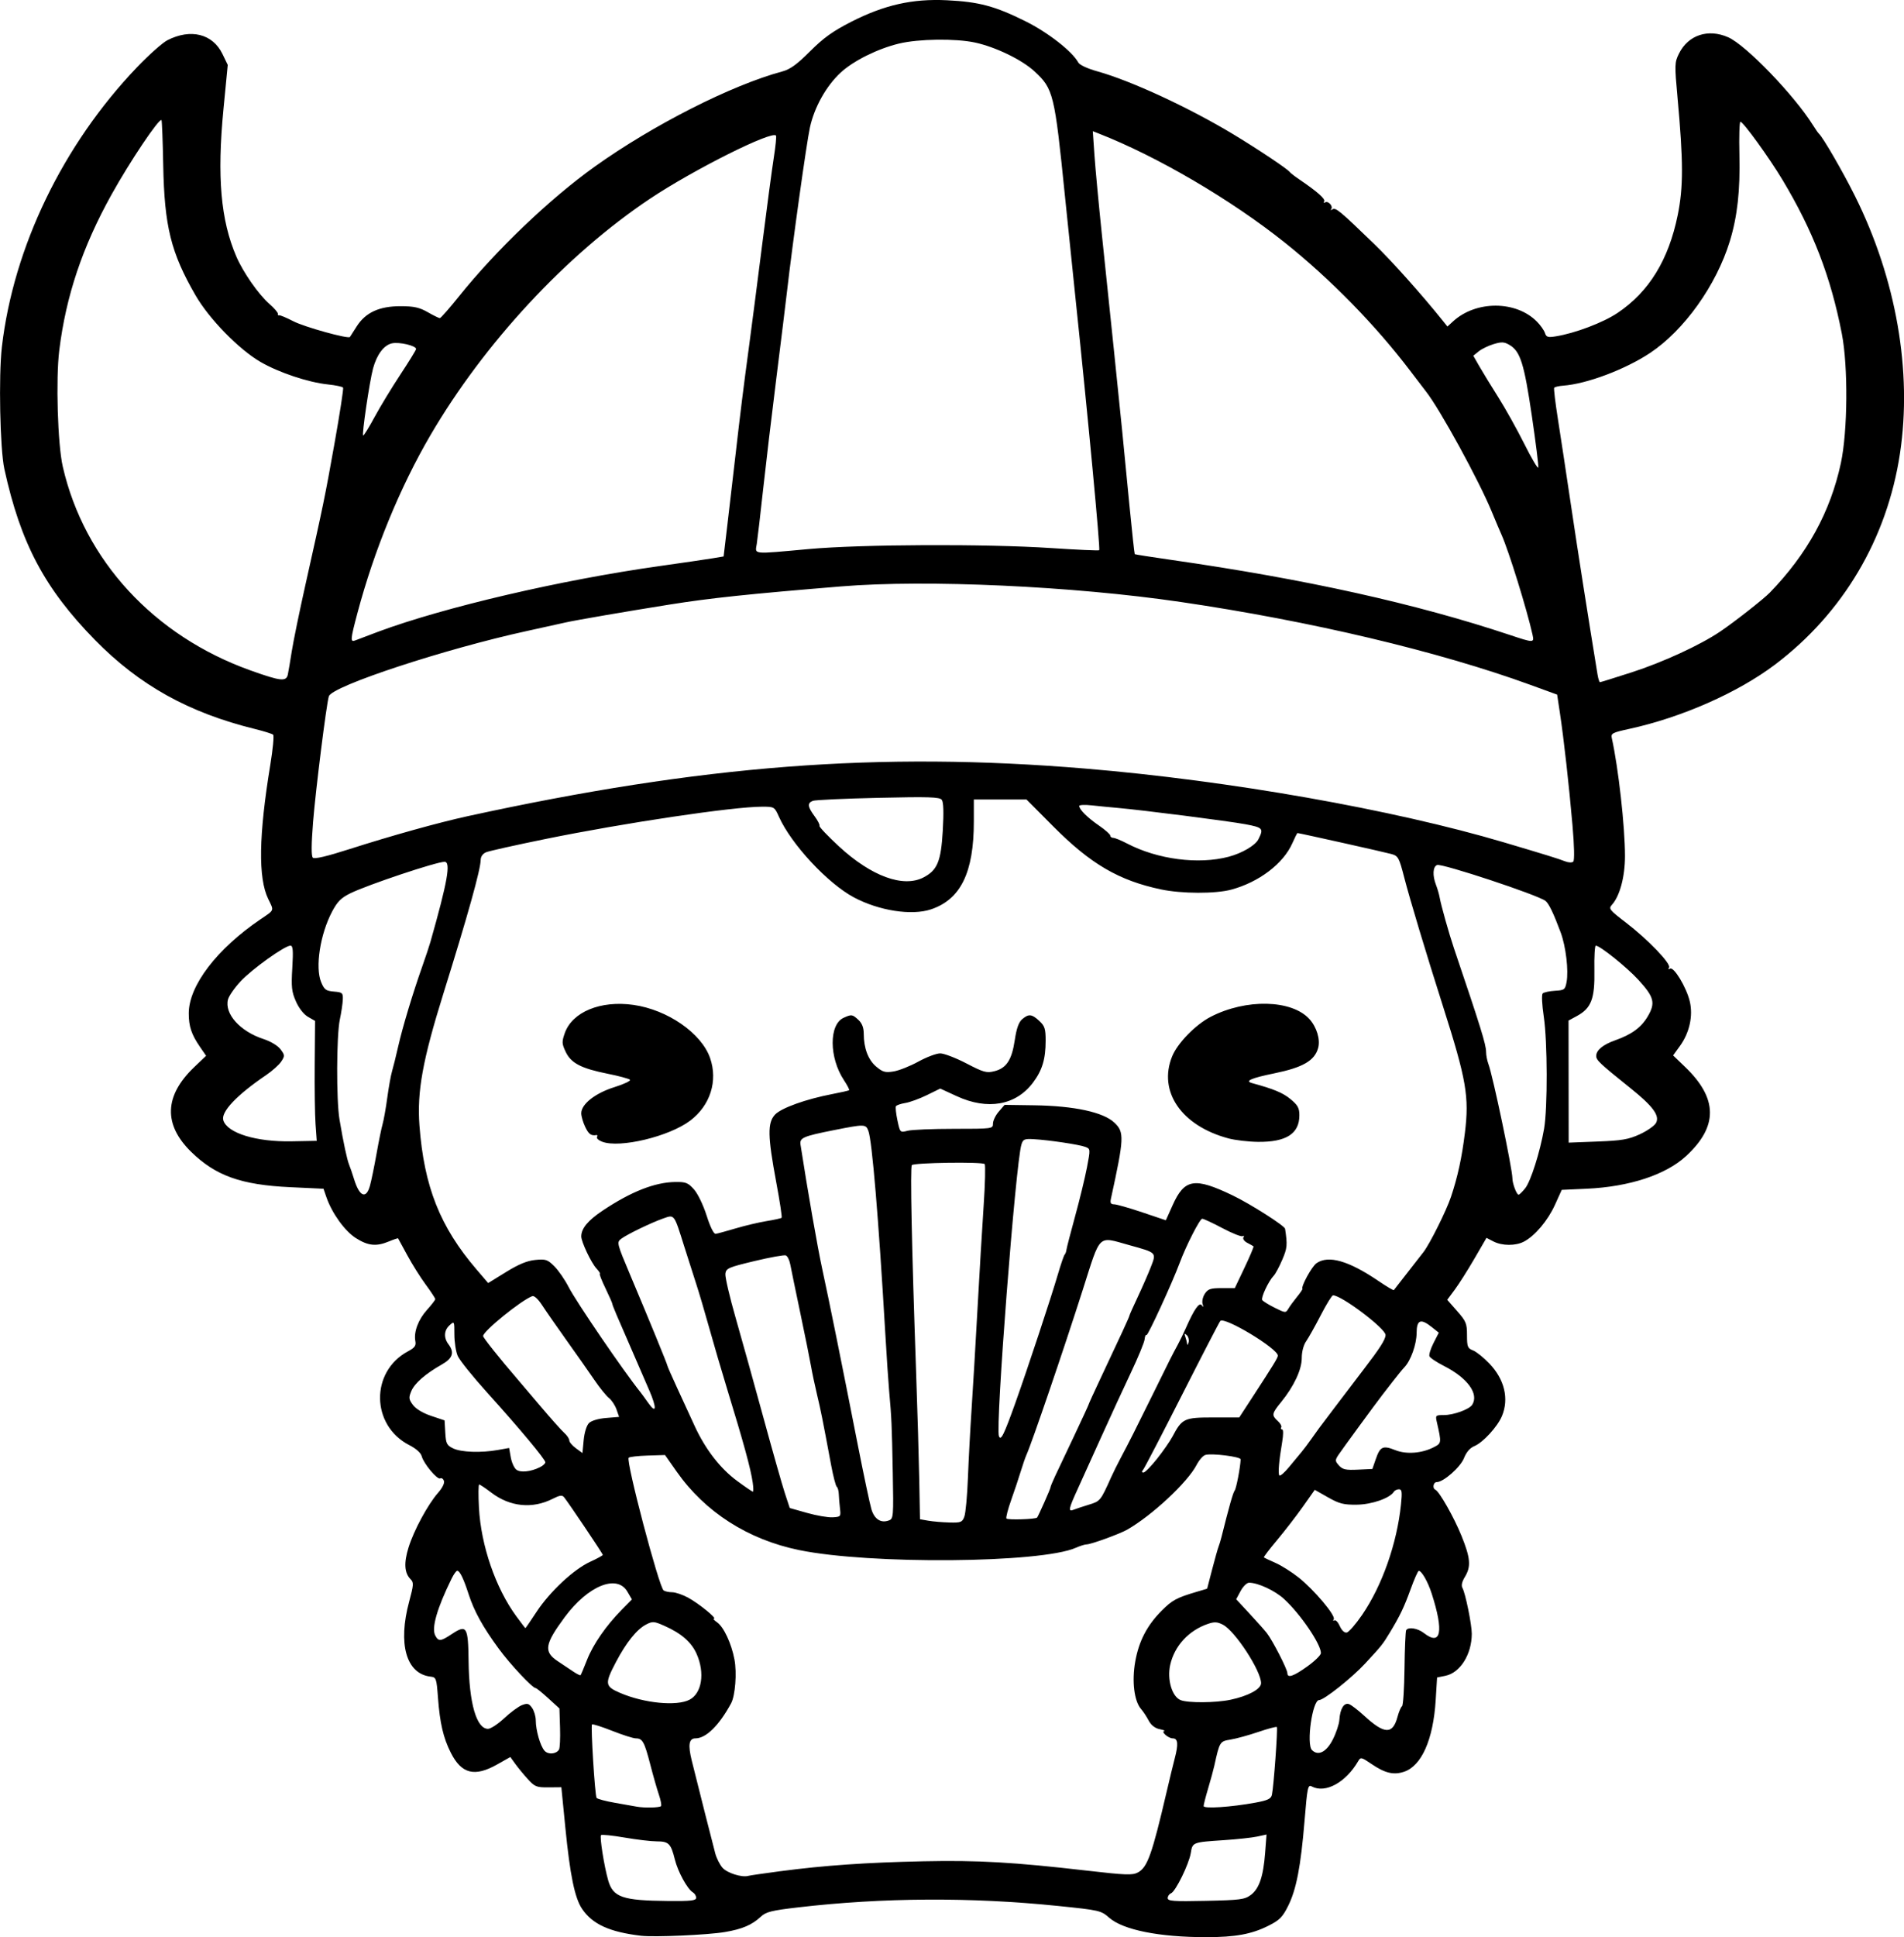 <?xml version="1.0" encoding="UTF-8" standalone="no"?>
<!-- Created with Inkscape (http://www.inkscape.org/) -->

<svg
   width="210.451mm"
   height="214.005mm"
   viewBox="0 0 210.451 214.005"
   version="1.1"
   id="svg5"
   xml:space="preserve"
   xmlns="http://www.w3.org/2000/svg"
   xmlns:svg="http://www.w3.org/2000/svg"><defs
     id="defs2" /><g
     id="layer1"
     transform="translate(163.069,-31.961)"><path
       style="fill:#000000;stroke-width:0.265"
       d="m -92.208,245.81 c -3.478,-0.408 -5.381,-1.275 -6.526,-2.974 -0.807,-1.197 -1.328,-3.724 -1.845,-8.953 l -0.443,-4.479 -1.433,0.013 c -1.309,0.012 -1.506,-0.067 -2.275,-0.913 -0.463,-0.509 -1.087,-1.267 -1.387,-1.683 l -0.545,-0.757 -1.458,0.823 c -2.493,1.407 -3.936,1.042 -5.119,-1.292 -0.83,-1.637 -1.209,-3.265 -1.42,-6.087 -0.161,-2.15 -0.197,-2.252 -0.829,-2.326 -2.684,-0.313 -3.619,-3.61 -2.354,-8.297 0.497,-1.844 0.514,-2.103 0.154,-2.463 -0.687,-0.687 -0.757,-1.795 -0.224,-3.509 0.591,-1.9 2.132,-4.749 3.268,-6.043 0.483,-0.55 0.737,-1.075 0.642,-1.324 -0.087,-0.227 -0.269,-0.345 -0.404,-0.261 -0.31,0.192 -1.842,-1.637 -2.048,-2.445 -0.096,-0.376 -0.621,-0.846 -1.38,-1.235 -4.24,-2.173 -4.318,-8.123 -0.136,-10.361 0.745,-0.399 0.905,-0.621 0.81,-1.125 -0.192,-1.014 0.319,-2.379 1.293,-3.458 0.5,-0.553 0.908,-1.085 0.908,-1.183 0,-0.098 -0.474,-0.819 -1.054,-1.604 -0.579,-0.784 -1.493,-2.238 -2.03,-3.23 -0.537,-0.992 -0.997,-1.835 -1.022,-1.873 -0.025,-0.038 -0.477,0.111 -1.004,0.331 -1.399,0.585 -2.31,0.495 -3.658,-0.36 -1.229,-0.779 -2.652,-2.752 -3.264,-4.525 l -0.322,-0.932 -3.678,-0.172 c -5.428,-0.254 -8.248,-1.26 -10.953,-3.907 -3.083,-3.017 -2.969,-6.196 0.336,-9.351 l 1.319,-1.259 -0.681,-0.99 c -0.941,-1.367 -1.241,-2.272 -1.234,-3.719 0.014,-3.052 3.111,-7.102 7.927,-10.368 1.578,-1.07 1.512,-0.896 0.852,-2.255 -1.121,-2.306 -1.047,-7.018 0.231,-14.793 0.285,-1.736 0.427,-3.241 0.316,-3.344 -0.112,-0.103 -1.015,-0.386 -2.007,-0.63 -7.329,-1.802 -12.789,-4.84 -17.69,-9.841 -5.561,-5.676 -8.217,-10.684 -10.011,-18.879 -0.483,-2.207 -0.647,-10.286 -0.275,-13.492 1.281,-11.023 6.742,-22.323 14.921,-30.878 1.316,-1.376 2.835,-2.728 3.376,-3.004 2.575,-1.314 5.005,-0.707 6.083,1.519 l 0.585,1.209 -0.474,4.903 c -0.722,7.464 -0.302,12.266 1.421,16.263 0.754,1.75 2.44,4.167 3.647,5.23 0.558,0.491 0.984,0.988 0.948,1.105 -0.036,0.117 0.023,0.188 0.132,0.159 0.109,-0.029 0.824,0.271 1.588,0.666 1.222,0.632 6.084,1.979 6.245,1.729 0.033,-0.052 0.375,-0.585 0.76,-1.186 0.975,-1.524 2.494,-2.216 4.852,-2.212 1.466,0.003 2.066,0.136 2.986,0.661 0.633,0.362 1.235,0.658 1.337,0.658 0.102,0 1.07,-1.101 2.15,-2.447 4.075,-5.075 10.006,-10.74 14.941,-14.27 6.443,-4.609 15.146,-9.025 20.747,-10.529 0.888,-0.239 1.626,-0.772 3.087,-2.233 1.489,-1.489 2.507,-2.219 4.542,-3.256 3.666,-1.869 6.781,-2.569 10.589,-2.382 3.535,0.174 5.298,0.644 8.66,2.312 2.496,1.238 5.179,3.33 5.854,4.563 0.149,0.273 1.015,0.676 2.095,0.976 3.731,1.037 10.158,4.012 15.06,6.971 2.749,1.66 5.997,3.831 6.228,4.163 0.073,0.105 0.549,0.473 1.059,0.819 1.983,1.345 2.897,2.154 2.734,2.419 -0.094,0.152 -0.047,0.199 0.105,0.106 0.343,-0.212 0.932,0.454 0.664,0.751 -0.108,0.119 -0.041,0.127 0.148,0.018 0.37,-0.214 0.775,0.122 4.602,3.818 1.946,1.879 5.267,5.591 7.575,8.467 l 0.531,0.661 0.618,-0.565 c 2.542,-2.327 6.963,-2.315 9.274,0.024 0.395,0.4 0.794,0.966 0.887,1.259 0.144,0.453 0.32,0.508 1.192,0.368 2.136,-0.341 5.242,-1.518 6.839,-2.591 3.467,-2.328 5.636,-5.854 6.643,-10.798 0.63,-3.094 0.626,-5.913 -0.019,-12.975 -0.334,-3.661 -0.326,-3.896 0.161,-4.878 1.017,-2.05 3.222,-2.779 5.44,-1.798 1.971,0.872 7.293,6.392 9.38,9.728 0.273,0.437 0.564,0.853 0.647,0.926 0.442,0.389 2.661,4.222 3.985,6.883 4.56,9.162 6.342,19.356 4.974,28.439 -1.419,9.419 -6.297,17.654 -13.818,23.329 -4.112,3.103 -10.324,5.84 -16.113,7.101 -1.864,0.406 -2.038,0.498 -1.922,1.015 0.729,3.276 1.458,9.785 1.458,13.03 0,2.288 -0.573,4.424 -1.446,5.388 -0.386,0.426 -0.275,0.567 1.523,1.944 2.456,1.881 5.046,4.575 4.793,4.984 -0.116,0.188 -0.075,0.236 0.108,0.123 0.412,-0.255 1.806,2.051 2.18,3.608 0.385,1.603 -0.026,3.473 -1.086,4.936 l -0.755,1.043 1.329,1.277 c 3.626,3.484 3.657,6.569 0.099,9.848 -2.24,2.065 -6.264,3.387 -10.959,3.601 l -2.778,0.127 -0.75,1.656 c -0.785,1.732 -2.21,3.422 -3.424,4.059 -0.927,0.487 -2.42,0.478 -3.381,-0.019 l -0.762,-0.394 -1.344,2.312 c -0.739,1.272 -1.716,2.811 -2.171,3.421 l -0.827,1.109 1.094,1.243 c 0.993,1.129 1.094,1.375 1.094,2.668 0,1.274 0.069,1.451 0.659,1.675 0.362,0.138 1.178,0.792 1.812,1.454 1.675,1.748 2.19,3.893 1.392,5.802 -0.492,1.177 -2.093,2.924 -3.038,3.316 -0.495,0.205 -0.896,0.667 -1.157,1.33 -0.394,1.004 -2.267,2.651 -3.014,2.651 -0.376,0 -0.502,0.687 -0.154,0.838 0.438,0.19 2.059,3.047 2.886,5.086 1,2.465 1.078,3.404 0.38,4.549 -0.331,0.543 -0.42,0.954 -0.266,1.23 0.326,0.583 1.03,4.039 1.028,5.05 -0.004,2.278 -1.279,4.311 -2.913,4.644 l -0.922,0.188 -0.154,2.504 c -0.268,4.354 -1.56,7.271 -3.506,7.913 -1.153,0.381 -2.108,0.151 -3.599,-0.866 -1.103,-0.752 -1.191,-0.771 -1.455,-0.316 -1.377,2.372 -3.641,3.606 -5.142,2.802 -0.422,-0.226 -0.488,0.086 -0.789,3.749 -0.419,5.089 -0.91,7.635 -1.824,9.463 -0.618,1.234 -0.949,1.566 -2.183,2.183 -1.851,0.926 -3.652,1.256 -6.856,1.256 -5.211,0 -9.197,-0.799 -10.738,-2.151 -0.903,-0.793 -1.055,-0.828 -5.684,-1.302 -9.593,-0.983 -19.341,-0.928 -28.708,0.163 -2.92,0.34 -3.535,0.493 -4.101,1.021 -0.983,0.917 -2.048,1.374 -3.973,1.701 -1.889,0.321 -7.794,0.584 -9.26,0.412 z m 6.085,-4.196 c 0,-0.211 -0.161,-0.479 -0.358,-0.595 -0.611,-0.361 -1.655,-2.265 -1.999,-3.648 -0.434,-1.745 -0.678,-1.988 -1.994,-1.988 -0.611,0 -2.213,-0.189 -3.56,-0.421 -1.347,-0.231 -2.518,-0.351 -2.603,-0.266 -0.171,0.171 0.345,3.431 0.788,4.982 0.539,1.886 1.57,2.243 6.617,2.29 2.553,0.024 3.109,-0.04 3.109,-0.355 z m 61.298,-0.303 c 0.931,-0.692 1.389,-2.028 1.591,-4.646 l 0.157,-2.037 -1.03,0.223 c -0.566,0.123 -2.221,0.302 -3.676,0.398 -3.467,0.229 -3.478,0.233 -3.666,1.411 -0.196,1.229 -1.686,4.268 -2.185,4.459 -0.201,0.077 -0.366,0.317 -0.366,0.532 0,0.333 0.629,0.378 4.215,0.302 3.784,-0.08 4.291,-0.146 4.961,-0.644 z m -51.974,-2.634 c 4.848,-0.64 9.479,-0.961 15.811,-1.096 6.004,-0.127 9.953,0.099 18.049,1.033 4.306,0.497 5.042,0.524 5.642,0.203 1.054,-0.564 1.562,-1.986 3.166,-8.858 0.34,-1.455 0.743,-3.122 0.897,-3.704 0.428,-1.621 0.371,-2.249 -0.205,-2.249 -0.499,0 -1.358,-0.766 -0.925,-0.825 0.127,-0.017 -0.122,-0.107 -0.553,-0.199 -0.501,-0.107 -0.931,-0.45 -1.191,-0.948 -0.224,-0.429 -0.6,-1 -0.836,-1.269 -0.766,-0.873 -1.035,-3.072 -0.645,-5.256 0.405,-2.262 1.312,-4.002 2.932,-5.622 1.153,-1.153 1.643,-1.417 3.827,-2.065 l 1.187,-0.352 0.55,-2.117 c 0.302,-1.164 0.621,-2.295 0.708,-2.514 0.087,-0.218 0.232,-0.695 0.323,-1.058 0.842,-3.376 1.284,-4.936 1.463,-5.159 0.179,-0.223 0.628,-2.571 0.659,-3.44 0.01,-0.296 -3.17,-0.696 -3.898,-0.491 -0.257,0.073 -0.694,0.57 -0.971,1.105 -0.993,1.919 -4.924,5.583 -7.677,7.155 -0.814,0.465 -4.003,1.623 -4.47,1.623 -0.197,0 -0.733,0.167 -1.192,0.371 -3.845,1.71 -22.771,1.868 -30.599,0.256 -5.657,-1.165 -10.391,-4.197 -13.527,-8.663 l -1.291,-1.838 -1.918,0.06 c -1.055,0.033 -1.998,0.141 -2.097,0.241 -0.333,0.336 3.35,14.31 3.865,14.663 0.156,0.107 0.583,0.196 0.949,0.198 0.366,0.002 1.157,0.272 1.758,0.599 1.173,0.639 3.238,2.315 2.851,2.315 -0.129,0 0.031,0.185 0.355,0.412 0.727,0.509 1.578,2.33 1.912,4.095 0.282,1.487 0.088,4.004 -0.374,4.856 -1.324,2.442 -2.77,3.862 -3.936,3.865 -0.726,0.002 -0.841,0.715 -0.402,2.484 0.768,3.095 2.341,9.297 2.596,10.24 0.141,0.522 0.497,1.225 0.79,1.563 0.506,0.584 2.138,1.103 2.844,0.905 0.181,-0.051 1.788,-0.285 3.572,-0.521 z m -13.202,-7.197 c 0.068,-0.11 -0.041,-0.675 -0.241,-1.257 -0.2,-0.582 -0.626,-2.07 -0.945,-3.307 -0.651,-2.521 -0.865,-2.91 -1.597,-2.91 -0.281,0 -1.459,-0.375 -2.618,-0.833 -1.159,-0.458 -2.164,-0.777 -2.232,-0.709 -0.156,0.156 0.32,7.815 0.504,8.113 0.074,0.12 1.004,0.369 2.066,0.552 1.062,0.183 2.109,0.368 2.327,0.411 0.856,0.167 2.621,0.128 2.738,-0.06 z m 65.696,-0.376 c 1.359,-0.25 1.719,-0.421 1.82,-0.861 0.196,-0.861 0.669,-7.37 0.544,-7.494 -0.061,-0.061 -0.984,0.185 -2.051,0.548 -1.067,0.363 -2.443,0.74 -3.059,0.84 -1.192,0.192 -1.211,0.222 -1.803,2.913 -0.096,0.437 -0.4,1.55 -0.676,2.475 -0.276,0.925 -0.501,1.806 -0.501,1.957 0,0.317 3.047,0.116 5.727,-0.378 z m -76.976,-5.865 c 0.099,-0.16 0.15,-1.247 0.113,-2.415 l -0.067,-2.124 -1.231,-1.124 c -0.677,-0.618 -1.301,-1.124 -1.388,-1.124 -0.356,0 -2.815,-2.62 -4.088,-4.356 -1.759,-2.398 -2.72,-4.135 -3.33,-6.021 -0.559,-1.728 -0.978,-2.588 -1.26,-2.588 -0.107,0 -0.385,0.387 -0.617,0.86 -1.624,3.309 -2.246,5.478 -1.808,6.297 0.359,0.672 0.593,0.652 1.809,-0.153 1.666,-1.103 1.826,-0.849 1.872,2.97 0.056,4.652 0.871,7.489 2.15,7.489 0.294,0 1.101,-0.53 1.793,-1.177 0.692,-0.647 1.576,-1.298 1.965,-1.446 0.6,-0.228 0.768,-0.181 1.112,0.31 0.223,0.318 0.406,0.939 0.407,1.379 0.002,1.099 0.5,2.827 0.966,3.352 0.403,0.453 1.287,0.383 1.602,-0.128 z m 85.525,-1.1 c 0.371,-0.728 0.699,-1.709 0.729,-2.18 0.079,-1.229 0.516,-1.937 1.073,-1.736 0.252,0.091 1.002,0.666 1.666,1.277 2.241,2.064 3.157,2.097 3.686,0.132 0.154,-0.573 0.381,-1.104 0.503,-1.18 0.122,-0.075 0.244,-1.948 0.272,-4.16 0.027,-2.213 0.11,-4.121 0.183,-4.24 0.238,-0.385 1.275,-0.219 1.955,0.313 1.904,1.489 2.227,-0.139 0.865,-4.363 -0.417,-1.294 -1.098,-2.492 -1.425,-2.508 -0.09,-0.005 -0.498,0.914 -0.907,2.042 -0.725,2 -1.175,2.935 -2.322,4.829 -0.761,1.256 -0.877,1.401 -2.69,3.36 -1.483,1.601 -4.566,4.049 -5.1,4.049 -0.738,0 -1.432,4.876 -0.786,5.522 0.683,0.683 1.595,0.225 2.298,-1.156 z m -71.095,-4.406 c 1.365,-0.717 1.712,-2.956 0.783,-5.055 -0.577,-1.305 -1.697,-2.28 -3.57,-3.109 -1.137,-0.503 -1.299,-0.515 -2.012,-0.146 -1.031,0.533 -2.199,1.986 -3.334,4.146 -1.267,2.41 -1.229,2.687 0.46,3.414 2.65,1.141 6.258,1.493 7.673,0.75 z m 59.783,0.007 c 1.981,-0.42 3.386,-1.181 3.386,-1.834 0,-1.365 -2.871,-5.763 -4.215,-6.459 -0.613,-0.317 -0.939,-0.336 -1.648,-0.095 -2.132,0.724 -3.71,2.436 -4.18,4.537 -0.361,1.613 0.198,3.504 1.151,3.888 0.811,0.328 3.881,0.307 5.506,-0.038 z m -71.122,-4.393 c 0.681,-1.738 2.11,-3.8 3.855,-5.565 l 1.114,-1.127 -0.499,-0.857 c -1.146,-1.97 -4.365,-0.66 -6.938,2.824 -2.205,2.986 -2.336,3.805 -0.775,4.848 0.602,0.402 1.4,0.935 1.774,1.184 0.374,0.249 0.717,0.416 0.762,0.371 0.045,-0.045 0.363,-0.8 0.707,-1.677 z m 79.625,0.706 c 0.824,-0.59 1.498,-1.251 1.498,-1.468 0,-0.998 -2.271,-4.33 -4.081,-5.986 -1.014,-0.928 -2.875,-1.791 -3.862,-1.791 -0.242,0 -0.662,0.411 -0.932,0.913 l -0.492,0.913 1.442,1.55 c 0.793,0.852 1.661,1.825 1.929,2.161 0.625,0.784 2.288,4.018 2.289,4.451 0.002,0.583 0.671,0.358 2.207,-0.742 z m 6.041,-5.674 c 2.225,-3.245 3.866,-7.905 4.31,-12.237 0.14,-1.365 0.101,-1.654 -0.225,-1.654 -0.217,0 -0.469,0.121 -0.56,0.268 -0.443,0.716 -2.436,1.412 -4.099,1.432 -1.461,0.017 -1.94,-0.105 -3.184,-0.81 l -1.464,-0.83 -1.314,1.859 c -0.723,1.023 -2.008,2.686 -2.856,3.697 -0.848,1.011 -1.503,1.872 -1.455,1.913 0.048,0.041 0.623,0.311 1.278,0.599 0.655,0.288 1.81,1.016 2.566,1.618 1.708,1.358 4.117,4.216 3.879,4.601 -0.098,0.158 -0.065,0.217 0.072,0.133 0.137,-0.085 0.406,0.201 0.598,0.635 0.211,0.477 0.514,0.757 0.766,0.708 0.23,-0.044 0.989,-0.914 1.687,-1.932 z m -91.251,-0.337 c 1.482,-2.249 4.12,-4.713 5.94,-5.546 0.767,-0.351 1.394,-0.695 1.394,-0.765 0,-0.128 -3.795,-5.772 -4.286,-6.375 -0.204,-0.25 -0.484,-0.21 -1.242,0.176 -2.246,1.146 -4.733,0.898 -6.798,-0.679 -0.645,-0.492 -1.246,-0.895 -1.337,-0.895 -0.091,0 -0.102,1.161 -0.025,2.58 0.226,4.164 1.842,8.859 4.115,11.958 0.536,0.731 0.994,1.332 1.018,1.334 0.023,0.002 0.574,-0.803 1.223,-1.788 z m 39.384,-15.436 c -0.099,-5.25 -0.131,-5.983 -0.399,-8.965 -0.085,-0.946 -0.28,-3.863 -0.433,-6.482 -0.742,-12.67 -1.456,-21.191 -1.865,-22.268 -0.286,-0.752 -0.407,-0.755 -3.779,-0.086 -3.466,0.688 -3.838,0.851 -3.717,1.629 0.792,5.115 1.873,11.297 2.397,13.713 0.757,3.483 2.142,10.33 3.907,19.315 0.672,3.42 1.361,6.677 1.531,7.237 0.332,1.097 1.047,1.554 1.926,1.23 0.509,-0.187 0.525,-0.391 0.433,-5.323 z m 7.91,4.903 c 0.143,-0.376 0.322,-2.311 0.398,-4.299 0.076,-1.989 0.258,-5.402 0.404,-7.584 0.146,-2.183 0.438,-7.124 0.649,-10.98 0.211,-3.856 0.518,-9.012 0.683,-11.457 0.165,-2.445 0.216,-4.529 0.114,-4.63 -0.267,-0.265 -7.823,-0.155 -8.049,0.117 -0.195,0.235 -0.016,8.987 0.466,22.717 0.153,4.366 0.313,9.842 0.356,12.171 l 0.077,4.233 0.926,0.161 c 0.509,0.088 1.554,0.178 2.322,0.198 1.273,0.034 1.418,-0.022 1.656,-0.646 z m 8.048,0.099 c 0.183,-0.272 1.469,-3.167 1.469,-3.308 0,-0.096 0.229,-0.658 0.509,-1.25 0.28,-0.592 1.233,-2.603 2.117,-4.471 0.884,-1.867 1.607,-3.437 1.607,-3.488 0,-0.051 0.58,-1.321 1.289,-2.823 2.229,-4.72 3.209,-6.847 3.209,-6.963 0,-0.062 0.409,-0.98 0.909,-2.04 0.5,-1.061 1.152,-2.551 1.449,-3.311 0.641,-1.643 0.692,-1.59 -2.38,-2.441 -3.526,-0.977 -3.122,-1.366 -5.138,4.949 -2.104,6.59 -5.627,16.911 -6.208,18.19 -0.132,0.291 -0.421,1.124 -0.642,1.852 -0.221,0.728 -0.696,2.151 -1.057,3.164 -0.361,1.012 -0.599,1.934 -0.529,2.047 0.113,0.183 3.266,0.084 3.394,-0.107 z m -21.792,-1.003 c -0.06,-0.509 -0.12,-1.224 -0.132,-1.587 -0.012,-0.364 -0.114,-0.729 -0.225,-0.812 -0.111,-0.083 -0.39,-1.154 -0.62,-2.381 -0.981,-5.245 -1.138,-6.027 -1.558,-7.787 -0.243,-1.019 -0.545,-2.447 -0.67,-3.175 -0.126,-0.728 -0.655,-3.347 -1.175,-5.821 -0.521,-2.474 -1.021,-4.895 -1.111,-5.381 -0.09,-0.486 -0.314,-0.941 -0.498,-1.011 -0.184,-0.07 -1.744,0.21 -3.467,0.624 -2.9,0.696 -3.139,0.801 -3.211,1.408 -0.042,0.361 0.471,2.561 1.14,4.889 0.669,2.328 2.045,7.269 3.058,10.98 1.013,3.711 2.084,7.48 2.379,8.376 l 0.538,1.629 1.905,0.539 c 1.048,0.297 2.322,0.516 2.831,0.488 0.895,-0.05 0.922,-0.083 0.816,-0.978 z m 27.517,-0.42 c 1.248,-0.379 1.29,-0.431 2.45,-3.02 0.228,-0.509 0.7,-1.462 1.049,-2.117 0.937,-1.76 1.647,-3.166 3.67,-7.276 1.905,-3.869 1.973,-4.005 2.669,-5.292 0.236,-0.437 0.639,-1.27 0.895,-1.852 0.9,-2.043 1.469,-2.849 1.742,-2.468 0.182,0.253 0.206,0.212 0.088,-0.149 -0.09,-0.275 0.021,-0.781 0.246,-1.124 0.347,-0.53 0.627,-0.624 1.861,-0.624 h 1.452 l 1.079,-2.27 c 0.593,-1.249 1.039,-2.304 0.99,-2.345 -0.049,-0.041 -0.36,-0.216 -0.692,-0.389 -0.334,-0.174 -0.522,-0.444 -0.422,-0.606 0.099,-0.161 0.062,-0.219 -0.082,-0.13 -0.145,0.089 -1.145,-0.306 -2.224,-0.878 -1.078,-0.572 -2.091,-1.044 -2.25,-1.048 -0.264,-0.006 -1.779,2.962 -2.495,4.888 -0.805,2.166 -3.512,8.052 -3.661,7.961 -0.093,-0.058 -0.188,0.152 -0.21,0.465 -0.022,0.313 -0.707,1.977 -1.523,3.698 -0.815,1.72 -2.27,4.875 -3.233,7.011 -0.963,2.136 -2.153,4.764 -2.644,5.839 -1.02,2.23 -1.078,2.541 -0.431,2.28 0.255,-0.102 1.009,-0.352 1.677,-0.555 z m -37.16,-2.424 c -0.229,-1.569 -0.967,-4.266 -2.84,-10.385 -0.601,-1.965 -1.492,-5.001 -1.979,-6.747 -0.487,-1.746 -1.121,-3.889 -1.408,-4.763 -0.287,-0.873 -0.901,-2.793 -1.364,-4.267 -1.117,-3.558 -1.052,-3.47 -2.287,-3.037 -1.351,0.474 -4.062,1.786 -4.682,2.267 -0.483,0.374 -0.448,0.513 0.983,3.903 2.109,4.998 4.148,9.968 4.148,10.11 0,0.067 0.484,1.17 1.076,2.452 0.592,1.282 1.455,3.157 1.918,4.167 1.19,2.595 2.828,4.718 4.707,6.102 0.889,0.655 1.674,1.19 1.745,1.19 0.07,0 0.063,-0.446 -0.017,-0.992 z m 60.645,-3.373 c 0.244,-0.291 0.737,-0.946 1.095,-1.455 0.358,-0.509 0.742,-1.045 0.853,-1.191 0.112,-0.146 0.921,-1.217 1.798,-2.381 0.877,-1.164 2.278,-3.005 3.112,-4.09 1.83,-2.382 2.442,-3.343 2.442,-3.831 0,-0.713 -4.861,-4.382 -5.806,-4.382 -0.122,0 -0.728,0.982 -1.348,2.183 -0.62,1.201 -1.348,2.499 -1.617,2.885 -0.294,0.422 -0.49,1.162 -0.49,1.854 0,1.29 -0.867,3.139 -2.288,4.879 -1.033,1.264 -1.065,1.449 -0.364,2.084 0.288,0.26 0.459,0.576 0.381,0.702 -0.078,0.126 -0.033,0.229 0.099,0.229 0.144,0 0.146,0.56 0.006,1.389 -0.353,2.095 -0.469,3.442 -0.317,3.689 0.075,0.122 0.555,-0.286 1.067,-0.907 0.512,-0.62 1.13,-1.366 1.375,-1.657 z m -84.164,1.66 c 0.327,-0.162 0.595,-0.405 0.595,-0.541 0,-0.326 -2.876,-3.771 -6.448,-7.725 -1.582,-1.751 -3.041,-3.566 -3.241,-4.035 -0.201,-0.468 -0.365,-1.529 -0.365,-2.356 0,-1.488 -0.006,-1.499 -0.529,-1.026 -0.621,0.562 -0.669,1.38 -0.124,2.101 0.686,0.907 0.472,1.553 -0.738,2.237 -1.807,1.021 -3.014,2.076 -3.376,2.95 -0.298,0.719 -0.275,0.899 0.19,1.522 0.323,0.433 1.103,0.9 2.011,1.204 l 1.483,0.497 0.079,1.357 c 0.07,1.212 0.164,1.397 0.873,1.739 0.89,0.429 3.079,0.505 4.943,0.173 l 1.239,-0.221 0.18,1.026 c 0.099,0.564 0.373,1.178 0.608,1.364 0.454,0.358 1.59,0.243 2.622,-0.266 z m 68.208,-0.932 c 0.666,-0.837 1.431,-1.938 1.701,-2.447 1.062,-2.005 1.299,-2.117 4.499,-2.117 h 2.883 l 1.423,-2.183 c 2.373,-3.641 2.844,-4.411 2.844,-4.646 0,-0.78 -5.899,-4.336 -6.359,-3.833 -0.106,0.116 -2.005,3.783 -4.22,8.149 -2.215,4.366 -4.148,8.086 -4.297,8.268 -0.187,0.228 -0.18,0.331 0.023,0.331 0.161,0 0.838,-0.685 1.503,-1.521 z m 24.187,0.007 c 0.472,-1.366 0.785,-1.505 2.149,-0.96 1.215,0.486 2.936,0.356 4.247,-0.322 0.87,-0.45 0.87,-0.453 0.332,-2.826 -0.157,-0.691 -0.116,-0.728 0.8,-0.728 1.062,0 2.798,-0.632 3.118,-1.135 0.767,-1.207 -0.518,-2.973 -3.123,-4.291 -0.813,-0.412 -1.535,-0.895 -1.604,-1.075 -0.069,-0.18 0.135,-0.838 0.454,-1.463 l 0.58,-1.136 -0.76,-0.608 c -1.243,-0.994 -1.685,-0.826 -1.692,0.646 -0.006,1.256 -0.645,3.047 -1.348,3.779 -0.205,0.214 -0.787,0.924 -1.293,1.579 -0.506,0.655 -1.014,1.31 -1.128,1.455 -0.599,0.762 -4.532,6.132 -4.882,6.667 -0.373,0.57 -0.367,0.669 0.075,1.157 0.401,0.444 0.754,0.521 2.085,0.456 l 1.602,-0.077 0.386,-1.117 z m -86.982,-3.946 c 0.269,-0.269 1.023,-0.495 1.891,-0.567 l 1.444,-0.12 -0.289,-0.829 c -0.159,-0.456 -0.535,-1.023 -0.835,-1.26 -0.301,-0.237 -1.023,-1.13 -1.605,-1.984 -0.582,-0.855 -1.951,-2.804 -3.043,-4.332 -1.091,-1.528 -2.32,-3.294 -2.73,-3.924 -0.453,-0.697 -0.886,-1.092 -1.104,-1.008 -1.256,0.482 -5.426,3.868 -5.426,4.406 0,0.183 1.847,2.499 3.796,4.76 0.314,0.364 1.478,1.733 2.587,3.043 1.109,1.31 2.27,2.608 2.579,2.885 0.31,0.277 0.563,0.654 0.563,0.838 0,0.184 0.327,0.573 0.728,0.866 l 0.728,0.532 0.135,-1.429 c 0.079,-0.835 0.321,-1.615 0.582,-1.876 z m 47.173,-2.345 c 1.3,-3.638 3.888,-11.459 4.64,-14.023 0.341,-1.164 0.687,-2.176 0.769,-2.249 0.081,-0.073 0.17,-0.311 0.197,-0.529 0.027,-0.218 0.458,-1.885 0.958,-3.704 0.5,-1.819 1.088,-4.239 1.307,-5.377 0.395,-2.057 0.394,-2.071 -0.18,-2.289 -0.673,-0.256 -3.991,-0.753 -5.686,-0.851 -1.042,-0.061 -1.193,0.004 -1.374,0.587 -0.641,2.07 -2.889,31.176 -2.488,32.221 0.214,0.557 0.553,-0.134 1.858,-3.785 z m -40.493,-1.248 c -0.702,-1.641 -1.095,-2.548 -1.836,-4.239 -1.718,-3.922 -2.253,-5.186 -2.253,-5.325 0,-0.088 -0.347,-0.877 -0.771,-1.753 -0.424,-0.875 -0.701,-1.592 -0.615,-1.592 0.086,0 -0.089,-0.268 -0.388,-0.595 -0.576,-0.631 -1.665,-2.937 -1.665,-3.527 0,-0.875 0.738,-1.768 2.353,-2.846 3.151,-2.103 5.764,-3.134 8.03,-3.168 1.168,-0.018 1.418,0.08 2.072,0.812 0.421,0.471 1.028,1.727 1.4,2.895 0.411,1.29 0.788,2.046 1.007,2.018 0.193,-0.025 1.184,-0.294 2.203,-0.598 1.019,-0.304 2.552,-0.666 3.408,-0.806 0.856,-0.139 1.609,-0.305 1.673,-0.369 0.064,-0.064 -0.203,-1.824 -0.593,-3.912 -0.954,-5.105 -0.981,-6.583 -0.139,-7.481 0.693,-0.739 3.423,-1.717 6.366,-2.28 0.946,-0.181 1.767,-0.369 1.825,-0.417 0.058,-0.049 -0.199,-0.548 -0.571,-1.11 -1.647,-2.489 -1.667,-6.147 -0.037,-6.89 0.881,-0.401 0.972,-0.388 1.644,0.238 0.394,0.367 0.58,0.853 0.581,1.521 0.002,1.603 0.49,2.887 1.38,3.636 0.715,0.601 0.994,0.679 1.91,0.533 0.591,-0.094 1.822,-0.582 2.736,-1.084 0.915,-0.502 2.006,-0.913 2.426,-0.913 0.42,0 1.721,0.498 2.893,1.107 1.912,0.994 2.229,1.082 3.105,0.86 1.324,-0.336 1.918,-1.244 2.243,-3.431 0.192,-1.29 0.436,-1.983 0.815,-2.307 0.722,-0.618 1.067,-0.585 1.898,0.186 0.602,0.558 0.7,0.863 0.699,2.183 -0.002,2.042 -0.374,3.272 -1.4,4.636 -1.89,2.511 -5.016,3.064 -8.432,1.49 l -1.816,-0.837 -1.477,0.723 c -0.812,0.398 -1.885,0.789 -2.384,0.87 -0.499,0.081 -0.964,0.24 -1.034,0.354 -0.07,0.114 0.004,0.819 0.164,1.567 0.291,1.359 0.293,1.36 1.126,1.147 0.459,-0.118 2.769,-0.214 5.134,-0.214 4.25,0 4.3,-0.007 4.299,-0.581 -1e-4,-0.319 0.288,-0.915 0.641,-1.323 l 0.641,-0.742 3.261,0.046 c 4.438,0.062 7.655,0.758 8.881,1.921 1.11,1.053 1.081,1.678 -0.392,8.419 -0.098,0.45 -0.01,0.596 0.364,0.6 0.272,0.003 1.668,0.401 3.103,0.884 l 2.61,0.879 0.744,-1.659 c 1.316,-2.934 2.417,-3.115 6.63,-1.093 1.97,0.945 5.754,3.354 5.805,3.695 0.269,1.795 0.239,2.122 -0.312,3.415 -0.332,0.778 -0.761,1.575 -0.953,1.773 -0.555,0.569 -1.425,2.414 -1.262,2.678 0.082,0.132 0.698,0.515 1.371,0.85 1.184,0.591 1.231,0.595 1.515,0.112 0.161,-0.274 0.591,-0.862 0.955,-1.307 0.364,-0.445 0.635,-0.844 0.603,-0.887 -0.183,-0.246 1.036,-2.472 1.55,-2.832 1.315,-0.921 3.552,-0.281 6.853,1.96 0.89,0.605 1.655,1.059 1.699,1.009 0.071,-0.08 1.844,-2.353 3.279,-4.206 0.695,-0.898 2.528,-4.573 3.034,-6.086 0.746,-2.227 1.204,-4.333 1.54,-7.069 0.491,-4.004 0.17,-5.867 -2.407,-13.951 -1.874,-5.879 -3.685,-11.89 -4.297,-14.27 -0.565,-2.194 -0.665,-2.38 -1.402,-2.59 -0.683,-0.195 -10.185,-2.316 -10.394,-2.321 -0.042,-0.001 -0.298,0.504 -0.571,1.123 -0.995,2.26 -3.699,4.31 -6.762,5.13 -1.744,0.467 -5.466,0.455 -7.743,-0.024 -4.657,-0.98 -7.782,-2.802 -11.902,-6.944 l -2.977,-2.991 h -2.91 -2.91 v 2.426 c 0,5.636 -1.45,8.608 -4.736,9.709 -2.138,0.716 -5.75,0.154 -8.527,-1.326 -2.887,-1.539 -6.92,-5.873 -8.274,-8.893 -0.497,-1.108 -0.52,-1.122 -1.86,-1.122 -3.219,0 -15.199,1.785 -23.963,3.57 -3.274,0.667 -6.221,1.325 -6.548,1.461 -0.366,0.153 -0.597,0.48 -0.601,0.85 -0.009,1.057 -1.421,6.114 -4.12,14.756 -2.296,7.352 -2.93,10.847 -2.648,14.587 0.509,6.742 2.271,11.185 6.304,15.893 l 1.292,1.508 1.971,-1.216 c 1.409,-0.869 2.334,-1.251 3.243,-1.338 1.152,-0.111 1.351,-0.044 2.103,0.708 0.457,0.457 1.164,1.481 1.571,2.276 0.841,1.643 6.09,9.326 7.95,11.636 0.117,0.146 0.501,0.672 0.852,1.171 0.903,1.28 0.967,0.6 0.128,-1.36 z m -5.215,-27.493 c -0.401,-0.152 -0.66,-0.389 -0.576,-0.525 0.084,-0.137 0.055,-0.231 -0.065,-0.211 -0.586,0.102 -0.854,-0.097 -1.246,-0.925 -0.235,-0.495 -0.427,-1.162 -0.427,-1.482 0,-1.009 1.54,-2.222 3.664,-2.886 1.069,-0.334 1.843,-0.703 1.72,-0.82 -0.124,-0.117 -1.237,-0.416 -2.474,-0.664 -2.93,-0.588 -4.039,-1.167 -4.633,-2.419 -0.422,-0.89 -0.433,-1.106 -0.103,-2.053 0.822,-2.354 3.955,-3.646 7.594,-3.131 3.776,0.534 7.515,3.123 8.471,5.866 0.883,2.534 0.021,5.246 -2.201,6.923 -2.331,1.759 -7.784,3.064 -9.725,2.327 z m 69.194,-0.375 c -5.18,-1.395 -7.77,-5.18 -6.197,-9.054 0.591,-1.455 2.583,-3.501 4.251,-4.366 3.905,-2.026 8.975,-1.91 10.928,0.25 0.803,0.888 1.214,2.252 0.96,3.184 -0.384,1.405 -1.685,2.159 -4.838,2.804 -2.569,0.526 -3.31,0.851 -2.462,1.082 2.393,0.652 3.4,1.07 4.233,1.758 0.821,0.678 0.992,0.989 0.992,1.8 0,2.027 -1.45,2.961 -4.556,2.933 -1.06,-0.01 -2.55,-0.185 -3.312,-0.39 z m -4.582,21.745 c -0.255,-0.235 -0.29,-0.194 -0.157,0.182 0.094,0.267 0.185,0.624 0.202,0.794 0.017,0.17 0.088,0.088 0.157,-0.182 0.07,-0.27 -0.021,-0.627 -0.202,-0.794 z M -122.178,162.953 c 0.152,-0.546 0.477,-2.123 0.723,-3.506 0.245,-1.382 0.549,-2.871 0.676,-3.307 0.126,-0.437 0.359,-1.746 0.516,-2.909 0.158,-1.164 0.393,-2.473 0.524,-2.91 0.131,-0.437 0.44,-1.688 0.688,-2.779 0.482,-2.123 1.606,-5.851 2.672,-8.864 0.36,-1.019 0.757,-2.209 0.881,-2.646 1.897,-6.669 2.285,-8.864 1.569,-8.864 -0.9,0 -8.44,2.517 -10.396,3.47 -1.03,0.502 -1.444,0.913 -2.028,2.014 -1.33,2.505 -1.902,6.182 -1.217,7.82 0.345,0.825 0.529,0.96 1.409,1.032 0.938,0.077 1.011,0.142 0.984,0.877 -0.016,0.437 -0.165,1.435 -0.331,2.219 -0.372,1.758 -0.396,8.897 -0.037,11.028 0.427,2.536 0.834,4.442 1.068,5.01 0.12,0.291 0.363,0.999 0.539,1.573 0.6,1.953 1.337,2.264 1.761,0.743 z m 127.695,0.275 c 0.612,-0.773 1.634,-3.996 2.081,-6.559 0.398,-2.285 0.379,-9.655 -0.032,-12.392 -0.198,-1.315 -0.251,-2.437 -0.122,-2.566 0.126,-0.125 0.734,-0.258 1.351,-0.294 1.047,-0.061 1.133,-0.126 1.289,-0.957 0.24,-1.277 -0.077,-3.947 -0.65,-5.488 -0.787,-2.116 -1.309,-3.198 -1.68,-3.486 -0.848,-0.658 -11.449,-4.166 -11.977,-3.964 -0.477,0.183 -0.529,1.15 -0.119,2.206 0.159,0.41 0.341,1.042 0.405,1.406 0.147,0.837 1.036,3.996 1.565,5.556 2.987,8.82 3.562,10.675 3.562,11.48 0,0.361 0.115,0.958 0.255,1.328 0.488,1.284 2.652,11.592 2.654,12.641 10e-4,0.575 0.467,1.803 0.684,1.803 0.092,0 0.422,-0.323 0.734,-0.717 z m -133.709,-7.088 c -0.073,-1.019 -0.114,-4 -0.091,-6.624 l 0.041,-4.772 -0.781,-0.448 c -0.468,-0.268 -1.003,-0.949 -1.333,-1.697 -0.476,-1.077 -0.532,-1.586 -0.405,-3.709 0.116,-1.95 0.073,-2.461 -0.207,-2.461 -0.626,0 -4.231,2.578 -5.498,3.932 -0.676,0.722 -1.309,1.634 -1.407,2.026 -0.397,1.581 1.349,3.518 3.93,4.36 0.8,0.261 1.577,0.73 1.879,1.134 0.482,0.646 0.488,0.73 0.081,1.35 -0.238,0.364 -1.001,1.046 -1.694,1.516 -3.24,2.196 -4.998,4.059 -4.705,4.984 0.448,1.413 3.633,2.39 7.545,2.315 l 2.778,-0.053 z m 146.374,1.126 c 0.816,-0.373 1.621,-0.938 1.791,-1.253 0.43,-0.803 -0.334,-1.841 -2.828,-3.841 -3.419,-2.743 -3.784,-3.086 -3.784,-3.558 0,-0.637 0.744,-1.249 2.101,-1.728 1.825,-0.644 2.881,-1.421 3.601,-2.65 0.868,-1.481 0.703,-2.122 -1.038,-4.028 -1.265,-1.385 -4.248,-3.778 -4.71,-3.778 -0.112,0 -0.182,1.225 -0.155,2.723 0.057,3.142 -0.344,4.191 -1.935,5.053 l -0.921,0.5 0.007,6.743 0.007,6.743 3.191,-0.123 c 2.701,-0.104 3.418,-0.227 4.674,-0.802 z M -60.995,128.892 c 1.532,-0.792 1.934,-1.762 2.13,-5.136 0.121,-2.079 0.085,-3.189 -0.111,-3.44 -0.24,-0.308 -1.435,-0.344 -7.037,-0.217 -3.711,0.084 -6.956,0.234 -7.211,0.333 -0.628,0.243 -0.583,0.652 0.19,1.698 0.359,0.487 0.603,0.966 0.542,1.064 -0.061,0.099 0.911,1.123 2.16,2.276 3.571,3.295 7.09,4.585 9.338,3.423 z m 71.736,-5.75 c -0.382,-4.406 -0.958,-9.544 -1.392,-12.419 l -0.306,-2.026 -2.935,-1.069 c -10.188,-3.711 -24.298,-7.056 -38.668,-9.165 -11.932,-1.752 -28.11,-2.494 -37.51,-1.721 -10.29,0.846 -14.481,1.289 -18.963,2.003 -4.855,0.774 -10.462,1.738 -11.509,1.979 -0.582,0.134 -2.487,0.554 -4.233,0.935 -9.113,1.985 -21.6,6.094 -21.946,7.221 -0.273,0.889 -1.461,10.363 -1.742,13.892 -0.196,2.46 -0.205,3.761 -0.027,3.939 0.178,0.178 1.516,-0.134 4.053,-0.947 4.622,-1.48 9.859,-2.939 13.047,-3.634 25.913,-5.65 45.472,-7.158 68.262,-5.263 15.882,1.32 34.028,4.517 46.302,8.156 4.562,1.353 6.064,1.818 6.747,2.091 0.373,0.149 0.768,0.164 0.905,0.035 0.147,-0.139 0.114,-1.715 -0.085,-4.007 z m -37.994,3.464 c 1.466,-0.388 2.935,-1.249 3.273,-1.918 0.604,-1.196 0.512,-1.305 -1.421,-1.669 -1.847,-0.348 -11.393,-1.567 -14.155,-1.808 -0.8,-0.07 -2.08,-0.195 -2.844,-0.279 -0.764,-0.084 -1.385,-0.054 -1.38,0.066 0.016,0.404 0.91,1.291 2.174,2.159 0.691,0.474 1.257,0.976 1.257,1.114 0,0.139 0.15,0.252 0.333,0.252 0.183,0 0.868,0.28 1.521,0.621 3.369,1.761 7.891,2.349 11.243,1.462 z m 44.527,-20.367 c 3.458,-1.117 7.575,-3.012 9.782,-4.502 1.595,-1.077 4.793,-3.584 5.495,-4.308 4.137,-4.266 6.691,-8.917 7.851,-14.295 0.758,-3.518 0.813,-10.691 0.109,-14.306 -1.229,-6.309 -3.185,-11.377 -6.565,-17.005 -1.475,-2.457 -4.339,-6.41 -4.644,-6.411 -0.11,-2.06e-4 -0.16,1.634 -0.112,3.632 0.095,3.951 -0.225,6.842 -1.061,9.567 -1.491,4.864 -5.047,9.843 -8.818,12.346 -2.744,1.822 -6.994,3.418 -9.61,3.61 -0.484,0.036 -0.928,0.142 -0.986,0.236 -0.058,0.094 0.127,1.646 0.412,3.448 0.285,1.802 0.943,6.134 1.462,9.627 0.767,5.159 1.838,11.982 2.917,18.587 0.077,0.473 0.2,0.86 0.272,0.86 0.072,0 1.645,-0.489 3.494,-1.086 z m -148.526,0.226 c 0.069,-0.327 0.266,-1.488 0.437,-2.58 0.172,-1.091 0.845,-4.366 1.496,-7.276 2.043,-9.135 2.15,-9.655 3.232,-15.712 0.581,-3.257 1.004,-6.008 0.94,-6.113 -0.065,-0.105 -0.818,-0.263 -1.674,-0.353 -2.186,-0.228 -5.431,-1.311 -7.456,-2.487 -2.393,-1.39 -5.672,-4.749 -7.176,-7.35 -2.724,-4.711 -3.445,-7.615 -3.575,-14.395 -0.051,-2.679 -0.137,-4.915 -0.191,-4.968 -0.254,-0.254 -3.493,4.573 -5.533,8.244 -3.206,5.769 -5.021,11.174 -5.764,17.168 -0.396,3.188 -0.179,10.406 0.386,12.87 2.372,10.344 10.07,18.696 20.749,22.512 3.354,1.198 3.956,1.263 4.129,0.441 z m 10.018,-4.728 c 7.258,-2.694 20.187,-5.709 31.01,-7.233 2.619,-0.369 5.297,-0.76 5.95,-0.87 l 1.188,-0.2 0.439,-3.704 c 0.241,-2.037 0.63,-5.371 0.863,-7.408 0.569,-4.96 0.881,-7.473 1.498,-12.039 0.285,-2.11 0.939,-7.17 1.454,-11.245 0.515,-4.075 1.095,-8.42 1.29,-9.657 0.195,-1.237 0.305,-2.332 0.246,-2.433 -0.365,-0.622 -9.131,3.764 -13.931,6.969 -9.238,6.169 -18.331,15.961 -24.28,26.147 -3.356,5.747 -6.204,12.681 -8.044,19.588 -0.805,3.023 -0.824,3.295 -0.208,3.041 0.255,-0.105 1.391,-0.535 2.526,-0.956 z m 127.563,0.362 c -0.628,-2.812 -2.641,-9.301 -3.426,-11.046 -0.196,-0.437 -0.675,-1.568 -1.064,-2.514 -1.441,-3.506 -5.773,-11.417 -7.317,-13.361 -0.116,-0.146 -0.888,-1.158 -1.718,-2.249 -3.833,-5.046 -8.785,-10.109 -13.833,-14.144 -5.949,-4.755 -14.123,-9.546 -20.617,-12.082 l -0.634,-0.248 0.182,2.646 c 0.1,1.455 0.477,5.477 0.838,8.938 0.36,3.46 0.953,9.149 1.318,12.642 0.364,3.493 0.778,7.541 0.921,8.996 0.142,1.455 0.495,5.075 0.784,8.044 0.289,2.969 0.557,5.427 0.595,5.461 0.038,0.035 1.856,0.319 4.038,0.632 14.866,2.132 27.025,4.827 37.439,8.299 2.613,0.871 2.691,0.871 2.493,-0.014 z M -73.675,92.618 c 5.826,-0.528 19.604,-0.585 26.78,-0.11 2.876,0.19 5.271,0.298 5.323,0.239 0.132,-0.15 -1.216,-14.47 -2.599,-27.623 -0.352,-3.347 -0.887,-8.526 -1.189,-11.509 -1.147,-11.324 -1.273,-11.841 -3.379,-13.781 -1.385,-1.277 -4.302,-2.688 -6.559,-3.173 -2.154,-0.463 -6.228,-0.409 -8.396,0.112 -2.362,0.568 -5.054,1.906 -6.463,3.214 -1.592,1.477 -2.902,3.817 -3.39,6.054 -0.376,1.725 -1.917,12.748 -2.538,18.157 -0.142,1.237 -0.67,5.523 -1.172,9.525 -0.503,4.002 -1.161,9.538 -1.463,12.303 -0.302,2.765 -0.618,5.474 -0.702,6.019 -0.184,1.195 -0.625,1.151 5.748,0.573 z M 6.241,77.86 c -0.844,-5.729 -1.27,-7.082 -2.45,-7.783 -0.593,-0.352 -0.876,-0.369 -1.76,-0.104 -0.58,0.174 -1.324,0.534 -1.654,0.802 l -0.6,0.486 0.667,1.165 c 0.367,0.641 1.31,2.182 2.096,3.424 0.786,1.243 2.084,3.568 2.884,5.168 0.8,1.6 1.492,2.765 1.537,2.591 0.045,-0.175 -0.279,-2.761 -0.719,-5.748 z M -121.66,78.022 c 0.609,-1.128 1.889,-3.235 2.844,-4.682 0.955,-1.448 1.737,-2.718 1.737,-2.824 0,-0.366 -1.859,-0.802 -2.666,-0.625 -0.889,0.195 -1.672,1.234 -2.09,2.774 -0.388,1.43 -1.269,7.408 -1.091,7.408 0.087,-1.43e-4 0.657,-0.923 1.266,-2.051 z"
       id="path293" /></g></svg>
